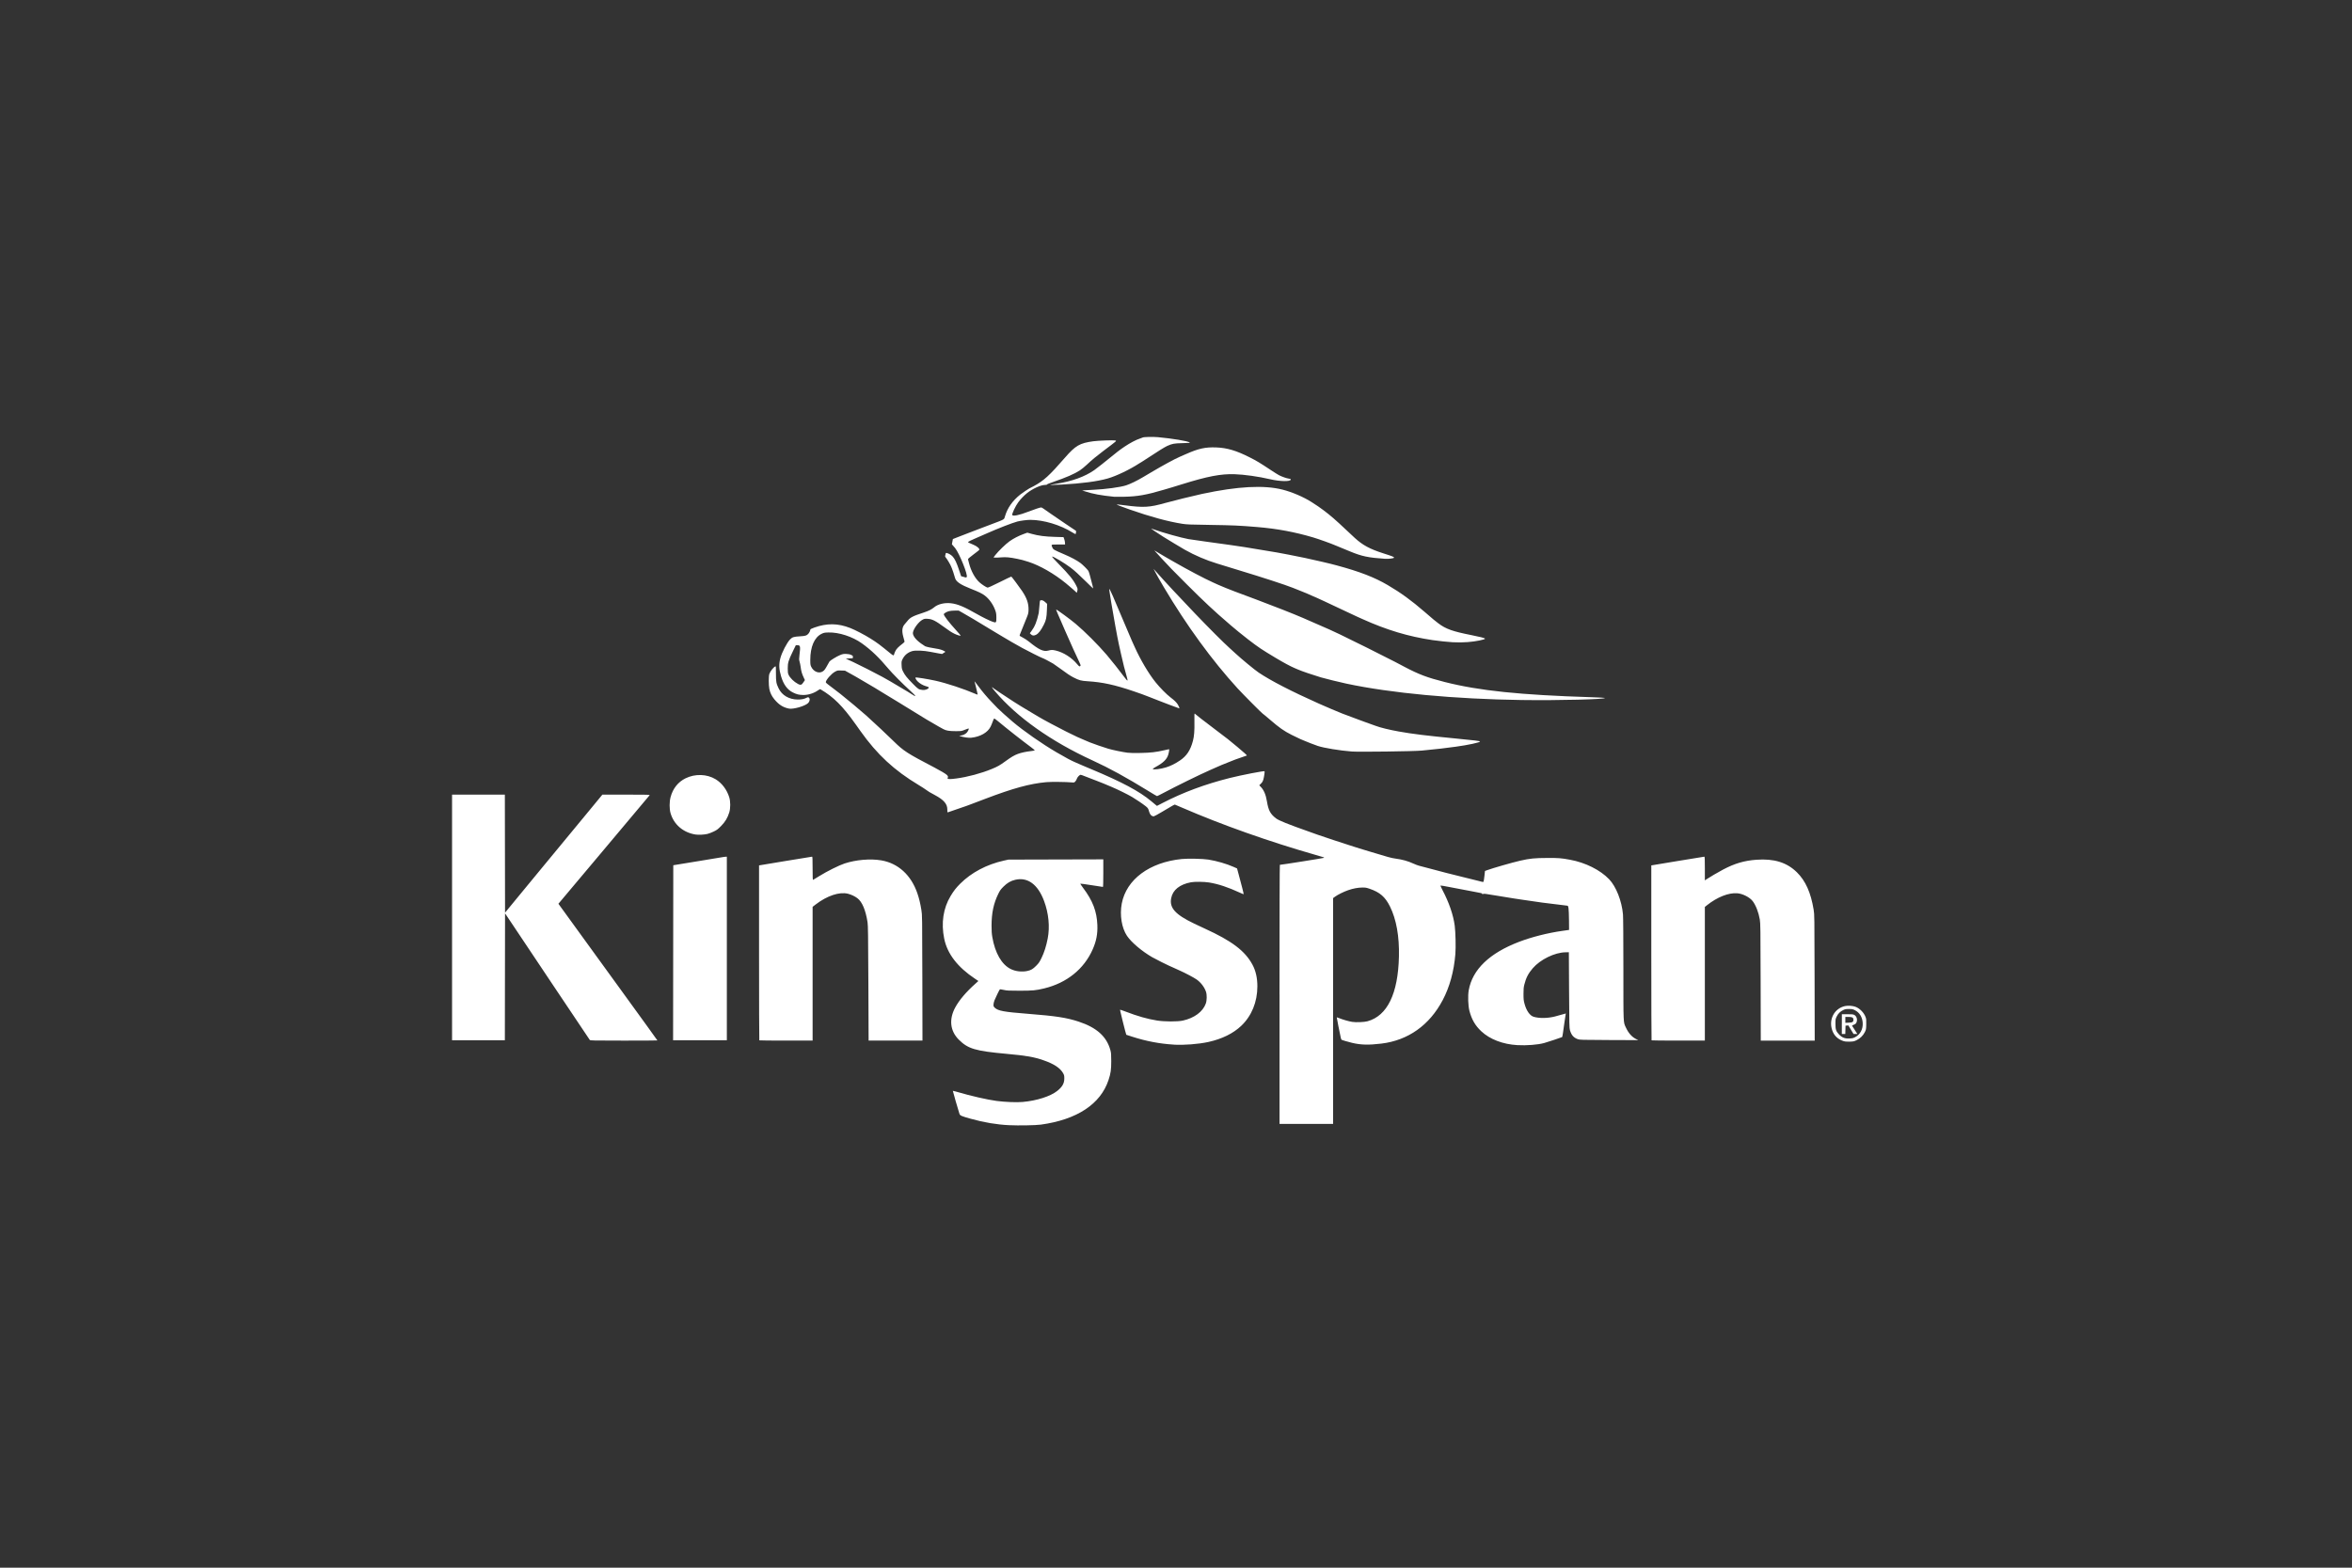 <?xml version="1.0" encoding="UTF-8" standalone="no"?>
<!-- Created with Inkscape (http://www.inkscape.org/) -->

<svg
   xmlns:dc="http://purl.org/dc/elements/1.1/"
   xmlns:cc="http://creativecommons.org/ns#"
   xmlns:rdf="http://www.w3.org/1999/02/22-rdf-syntax-ns#"
   xmlns:svg="http://www.w3.org/2000/svg"
   xmlns="http://www.w3.org/2000/svg"
   xmlns:sodipodi="http://sodipodi.sourceforge.net/DTD/sodipodi-0.dtd"
   xmlns:inkscape="http://www.inkscape.org/namespaces/inkscape"
   id="svg2"
   version="1.1"
   inkscape:version="0.91 r13725"
   width="225"
   height="150"
   viewBox="0 0 225 150"
   sodipodi:docname="kingspan-logo.svg">
  <rect x="0" y="0" width="225" height="150" fill="#333333" stroke="none"/>
  <defs
     id="defs6" />
  <sodipodi:namedview
     pagecolor="#ffffff"
     bordercolor="#666666"
     borderopacity="1"
     objecttolerance="10"
     gridtolerance="10"
     guidetolerance="10"
     inkscape:pageopacity="0"
     inkscape:pageshadow="2"
     inkscape:window-width="1920"
     inkscape:window-height="1137"
     id="namedview4"
     showgrid="false"
     fit-margin-top="0"
     fit-margin-left="0"
     fit-margin-right="0"
     fit-margin-bottom="0"
     inkscape:zoom="4.0465422"
     inkscape:cx="65.402881"
     inkscape:cy="91.407233"
     inkscape:window-x="-8"
     inkscape:window-y="-8"
     inkscape:window-maximized="1"
     inkscape:current-layer="svg2" />
  <path
     style="fill:#ffffff"
     d="m 96.542,107.661 c -1.191,-0.057 -2.422,-0.262 -3.688,-0.618 -0.912,-0.256 -1.01,-0.3 -1.072,-0.478 -0.094,-0.268 -0.644,-2.181 -0.631,-2.194 0.007,-0.007 0.212,0.046 0.456,0.118 1.264,0.373 2.838,0.732 3.729,0.851 0.791,0.105 1.922,0.15 2.49,0.099 1.356,-0.121 2.66,-0.538 3.313,-1.058 0.486,-0.387 0.676,-0.723 0.676,-1.193 7e-5,-0.258 -0.014,-0.322 -0.108,-0.492 -0.279,-0.503 -0.881,-0.902 -1.878,-1.245 -0.949,-0.326 -1.625,-0.444 -3.548,-0.619 -2.979,-0.271 -3.683,-0.48 -4.559,-1.356 -0.835,-0.835 -0.957,-1.948 -0.338,-3.087 0.385,-0.708 1.041,-1.48 1.941,-2.282 L 93.596,93.864 93.287,93.658 c -1.687,-1.125 -2.667,-2.398 -2.962,-3.847 -0.304,-1.494 -0.094,-2.902 0.607,-4.069 0.303,-0.505 0.528,-0.793 0.931,-1.195 1.064,-1.061 2.53,-1.836 4.155,-2.198 l 0.449,-0.1 4.539,-0.012 4.539,-0.012 0,1.319 c 0,0.812 -0.013,1.319 -0.035,1.319 -0.02,0 -0.507,-0.075 -1.082,-0.166 -0.576,-0.091 -1.06,-0.158 -1.077,-0.147 -0.016,0.01 0.102,0.194 0.264,0.408 0.919,1.221 1.311,2.242 1.362,3.548 0.033,0.856 -0.097,1.535 -0.445,2.327 -0.83,1.887 -2.479,3.215 -4.64,3.74 -0.791,0.192 -1.113,0.222 -2.365,0.221 -1.048,0 -1.205,-0.009 -1.512,-0.079 -0.249,-0.056 -0.352,-0.066 -0.376,-0.036 -0.058,0.072 -0.398,0.773 -0.501,1.032 -0.057,0.143 -0.098,0.321 -0.098,0.421 0,0.148 0.018,0.19 0.121,0.287 0.326,0.305 0.868,0.404 3.184,0.585 2.644,0.206 3.693,0.367 4.836,0.744 1.73,0.57 2.682,1.424 3.041,2.728 0.072,0.261 0.082,0.39 0.083,1.058 0,0.825 -0.048,1.166 -0.26,1.805 -0.763,2.305 -3.025,3.795 -6.475,4.267 -0.508,0.069 -2.098,0.098 -3.026,0.054 z m 1.732,-14.756 c 0.358,-0.076 0.535,-0.18 0.856,-0.505 0.247,-0.25 0.316,-0.35 0.509,-0.747 0.255,-0.523 0.446,-1.127 0.587,-1.85 0.219,-1.125 0.094,-2.413 -0.349,-3.601 -0.59,-1.582 -1.57,-2.3 -2.758,-2.021 -0.43,0.101 -0.762,0.294 -1.116,0.646 -0.273,0.272 -0.344,0.372 -0.508,0.707 -0.444,0.909 -0.639,1.83 -0.64,3.031 0,0.502 0.018,0.781 0.072,1.095 0.264,1.535 0.896,2.631 1.765,3.06 0.457,0.226 1.058,0.296 1.583,0.185 z m 24.127,2.244 c 0,-7.739 0.013,-12.4 0.035,-12.4 0.144,0 4.185,-0.641 4.212,-0.668 0.043,-0.043 0.08,-0.03 -0.776,-0.275 -4.473,-1.281 -8.969,-2.873 -12.809,-4.535 -0.347,-0.15 -0.649,-0.278 -0.67,-0.284 -0.04,-0.011 -0.205,0.082 -1.308,0.739 -0.353,0.21 -0.673,0.382 -0.712,0.382 -0.212,0 -0.372,-0.165 -0.449,-0.464 -0.071,-0.272 -0.109,-0.333 -0.323,-0.504 -0.265,-0.212 -0.94,-0.669 -1.305,-0.885 -0.403,-0.238 -1.436,-0.746 -1.97,-0.968 -0.526,-0.219 -0.55,-0.229 -0.78,-0.328 -0.092,-0.04 -0.418,-0.167 -0.724,-0.284 -0.549,-0.209 -1.144,-0.438 -1.31,-0.505 -0.047,-0.019 -0.109,-0.035 -0.138,-0.035 -0.098,0 -0.313,0.227 -0.359,0.378 -0.024,0.082 -0.091,0.199 -0.148,0.26 -0.1,0.106 -0.114,0.11 -0.337,0.09 -0.571,-0.052 -1.988,-0.066 -2.436,-0.025 -1.584,0.146 -3.172,0.58 -5.853,1.6 -0.49,0.187 -1.021,0.388 -1.179,0.447 -0.158,0.059 -0.426,0.16 -0.594,0.223 -0.28,0.105 -1.569,0.549 -1.762,0.607 -0.079,0.023 -0.082,0.016 -0.081,-0.241 0.007,-0.552 -0.335,-0.943 -1.211,-1.409 -0.468,-0.249 -0.617,-0.338 -0.835,-0.502 -0.112,-0.085 -0.421,-0.284 -0.687,-0.443 -2.355,-1.414 -3.983,-2.923 -5.58,-5.173 -0.17,-0.239 -0.378,-0.533 -0.464,-0.653 -1.24,-1.745 -2.106,-2.606 -3.361,-3.343 -0.031,-0.018 -0.11,0.014 -0.212,0.088 -0.403,0.29 -0.94,0.462 -1.428,0.459 -0.407,-0.007 -0.616,-0.053 -0.994,-0.239 -0.535,-0.264 -0.9,-0.762 -1.135,-1.554 -0.201,-0.673 -0.219,-1.152 -0.067,-1.726 0.148,-0.561 0.638,-1.504 0.939,-1.807 0.212,-0.214 0.343,-0.253 0.961,-0.289 0.486,-0.028 0.618,-0.068 0.766,-0.23 0.102,-0.113 0.199,-0.305 0.199,-0.396 0,-0.057 0.076,-0.099 0.381,-0.208 1.207,-0.434 2.26,-0.421 3.443,0.042 0.472,0.185 1.376,0.655 1.936,1.008 0.653,0.411 0.85,0.559 1.977,1.478 0.138,0.112 0.202,0.144 0.236,0.116 0.026,-0.021 0.047,-0.063 0.047,-0.093 0,-0.03 0.051,-0.162 0.113,-0.292 0.111,-0.232 0.278,-0.402 0.758,-0.771 0.105,-0.081 0.134,-0.126 0.119,-0.186 -0.011,-0.044 -0.063,-0.236 -0.115,-0.427 -0.153,-0.561 -0.111,-0.927 0.139,-1.202 0.066,-0.072 0.177,-0.204 0.247,-0.293 0.282,-0.357 0.513,-0.476 1.598,-0.829 0.425,-0.138 0.744,-0.299 0.966,-0.489 0.359,-0.306 0.995,-0.461 1.609,-0.39 0.631,0.072 1.263,0.333 2.437,1.006 0.562,0.322 1.275,0.672 1.578,0.775 0.315,0.107 0.335,0.08 0.331,-0.432 -0.007,-0.349 -0.018,-0.435 -0.12,-0.709 -0.204,-0.546 -0.565,-1.05 -0.979,-1.369 -0.261,-0.2 -0.586,-0.359 -1.348,-0.658 -0.984,-0.386 -1.409,-0.675 -1.504,-1.022 -0.081,-0.297 -0.269,-0.871 -0.297,-0.91 -0.015,-0.02 -0.047,-0.099 -0.072,-0.175 -0.052,-0.162 -0.418,-0.779 -0.526,-0.887 -0.041,-0.041 -0.066,-0.103 -0.057,-0.138 0.01,-0.035 0.029,-0.119 0.043,-0.187 0.023,-0.112 0.035,-0.121 0.123,-0.1 0.199,0.049 0.427,0.19 0.572,0.353 0.198,0.222 0.363,0.577 0.599,1.284 l 0.195,0.584 0.165,0.043 c 0.091,0.023 0.2,0.055 0.243,0.069 0.052,0.018 0.095,0.007 0.126,-0.031 0.142,-0.171 -0.692,-2.256 -1.112,-2.78 -0.032,-0.04 -0.114,-0.136 -0.182,-0.213 l -0.124,-0.141 0.047,-0.252 0.047,-0.252 0.392,-0.154 c 0.216,-0.085 0.643,-0.25 0.949,-0.367 0.306,-0.117 0.749,-0.286 0.984,-0.377 0.235,-0.09 0.828,-0.316 1.318,-0.501 1.365,-0.517 1.247,-0.447 1.349,-0.795 0.23,-0.783 0.72,-1.477 1.454,-2.063 0.181,-0.144 0.835,-0.588 0.867,-0.588 0.011,0 0.2,-0.097 0.421,-0.217 0.957,-0.516 1.495,-1.006 2.989,-2.725 1.01,-1.161 1.408,-1.392 2.712,-1.57 0.458,-0.063 1.925,-0.118 2.083,-0.079 0.172,0.043 0.249,-0.026 -1.132,1.013 -0.651,0.49 -1.108,0.87 -1.572,1.309 -0.204,0.193 -0.505,0.438 -0.668,0.545 -0.519,0.338 -1.348,0.698 -2.525,1.096 -0.347,0.117 -0.627,0.231 -0.622,0.254 0.007,0.025 -0.064,0.041 -0.186,0.041 -0.396,0 -1.187,0.36 -1.708,0.775 -0.298,0.237 -0.62,0.572 -0.852,0.887 -0.267,0.361 -0.616,1.102 -0.573,1.214 0.055,0.143 0.67,0.018 1.518,-0.31 0.62,-0.24 1.145,-0.413 1.25,-0.413 0.037,0 0.14,0.056 0.23,0.124 0.09,0.068 0.397,0.283 0.683,0.477 0.286,0.195 0.929,0.634 1.429,0.976 0.5,0.342 0.932,0.631 0.96,0.642 0.036,0.014 0.044,0.063 0.031,0.166 -0.011,0.08 -0.029,0.155 -0.04,0.166 -0.011,0.011 -0.145,-0.057 -0.297,-0.152 -1.172,-0.731 -2.761,-1.207 -4.035,-1.21 -0.31,0 -0.952,0.082 -1.241,0.16 -0.504,0.136 -1.824,0.649 -2.933,1.14 -0.286,0.126 -0.787,0.346 -1.114,0.487 -0.327,0.142 -0.618,0.281 -0.647,0.31 -0.055,0.054 -0.009,0.082 0.461,0.27 0.375,0.15 0.657,0.399 0.583,0.514 -0.014,0.023 -0.265,0.219 -0.557,0.438 -0.396,0.296 -0.526,0.413 -0.512,0.46 0.011,0.035 0.054,0.203 0.097,0.374 0.186,0.742 0.577,1.455 1.005,1.833 0.231,0.204 0.628,0.463 0.762,0.496 0.053,0.013 0.426,-0.154 1.164,-0.523 0.597,-0.299 1.098,-0.538 1.114,-0.532 0.04,0.016 0.778,1.005 1.029,1.378 0.45,0.67 0.626,1.178 0.618,1.789 -0.007,0.297 -0.021,0.376 -0.152,0.705 -0.338,0.851 -0.612,1.53 -0.665,1.647 -0.031,0.068 -0.043,0.138 -0.025,0.155 0.018,0.017 0.159,0.096 0.316,0.177 0.156,0.08 0.407,0.246 0.557,0.368 0.96,0.781 1.395,0.984 1.85,0.865 0.308,-0.081 0.392,-0.081 0.723,-0.007 0.739,0.176 1.522,0.673 2.042,1.297 0.196,0.235 0.242,0.26 0.315,0.173 0.037,-0.044 0.019,-0.11 -0.093,-0.343 -0.325,-0.679 -0.852,-1.838 -1.169,-2.572 -0.066,-0.153 -0.17,-0.387 -0.231,-0.52 -0.061,-0.133 -0.14,-0.316 -0.177,-0.408 -0.037,-0.092 -0.119,-0.284 -0.184,-0.427 -0.175,-0.387 -0.172,-0.381 -0.332,-0.76 -0.082,-0.193 -0.143,-0.357 -0.136,-0.364 0.033,-0.032 1.335,0.92 1.858,1.359 0.871,0.731 2.143,2.001 2.98,2.978 0.41,0.478 1.29,1.588 1.671,2.107 0.168,0.229 0.294,0.368 0.314,0.348 0.021,-0.02 -0.007,-0.162 -0.064,-0.353 -0.151,-0.496 -0.374,-1.379 -0.558,-2.215 -0.092,-0.419 -0.183,-0.828 -0.202,-0.91 -0.112,-0.48 -0.529,-2.765 -0.722,-3.954 -0.18,-1.107 -0.209,-1.31 -0.19,-1.329 0.035,-0.035 0.449,0.896 1.207,2.721 0.241,0.58 0.853,2.018 0.94,2.209 0.052,0.112 0.179,0.396 0.285,0.631 0.541,1.206 1.334,2.547 1.987,3.358 0.429,0.533 1.044,1.158 1.429,1.451 0.395,0.301 0.578,0.482 0.72,0.711 0.091,0.147 0.164,0.347 0.127,0.347 -0.032,0 -1.783,-0.659 -1.977,-0.744 -0.135,-0.059 -0.365,-0.149 -0.91,-0.356 -0.296,-0.113 -0.605,-0.23 -0.687,-0.262 -0.082,-0.031 -0.433,-0.154 -0.78,-0.272 -1.829,-0.622 -2.989,-0.874 -4.418,-0.963 -0.627,-0.039 -0.812,-0.089 -1.343,-0.362 -0.336,-0.173 -0.615,-0.359 -1.33,-0.887 -0.225,-0.166 -0.509,-0.365 -0.631,-0.444 -0.216,-0.138 -0.992,-0.538 -1.043,-0.538 -0.05,0 -1.454,-0.703 -1.909,-0.956 -0.828,-0.461 -1.239,-0.697 -1.801,-1.036 -0.245,-0.148 -0.579,-0.347 -0.743,-0.443 -0.163,-0.096 -0.589,-0.353 -0.947,-0.572 -0.774,-0.475 -1.696,-1.021 -2.211,-1.312 l -0.374,-0.211 -0.35,0 c -0.193,2.83e-4 -0.447,0.023 -0.564,0.051 -0.222,0.052 -0.51,0.222 -0.51,0.301 0,0.139 0.483,0.766 1.184,1.537 0.249,0.273 0.445,0.504 0.437,0.512 -0.035,0.035 -0.382,-0.073 -0.616,-0.191 -0.285,-0.143 -0.467,-0.261 -0.949,-0.615 -0.856,-0.627 -1.159,-0.78 -1.598,-0.806 -0.272,-0.016 -0.316,-0.009 -0.492,0.083 -0.361,0.189 -0.846,0.83 -0.917,1.212 -0.052,0.283 0.235,0.679 0.774,1.066 0.167,0.12 0.341,0.237 0.387,0.261 0.104,0.054 0.642,0.171 1.043,0.226 0.326,0.044 0.646,0.142 0.802,0.245 l 0.099,0.065 -0.16,0.103 -0.16,0.103 -0.297,-0.05 c -0.163,-0.028 -0.523,-0.095 -0.798,-0.15 -0.666,-0.132 -1.45,-0.165 -1.763,-0.074 -0.42,0.122 -0.738,0.388 -0.928,0.777 -0.095,0.194 -0.101,0.234 -0.086,0.57 0.015,0.326 0.03,0.388 0.15,0.624 0.177,0.347 0.357,0.571 0.932,1.157 0.504,0.514 0.552,0.544 0.921,0.587 0.222,0.026 0.478,-0.053 0.582,-0.179 0.059,-0.072 0.014,-0.102 -0.29,-0.191 -0.279,-0.082 -0.571,-0.256 -0.766,-0.456 -0.142,-0.146 -0.237,-0.322 -0.194,-0.362 0.041,-0.038 1.163,0.14 1.889,0.3 1.085,0.239 2.734,0.784 3.908,1.291 0.133,0.058 0.139,0.057 0.139,-0.01 0,-0.039 -0.067,-0.325 -0.149,-0.636 -0.082,-0.311 -0.148,-0.575 -0.148,-0.586 0,-0.011 0.155,0.187 0.344,0.441 0.448,0.6 0.841,1.064 1.349,1.592 0.227,0.236 0.452,0.471 0.501,0.524 0.153,0.164 0.959,0.889 1.444,1.3 1.072,0.907 2.828,2.132 4.227,2.949 0.949,0.554 1.35,0.766 1.877,0.993 0.329,0.142 0.648,0.28 0.709,0.307 0.061,0.027 0.37,0.157 0.687,0.289 2.966,1.237 4.648,2.135 5.769,3.077 0.202,0.17 0.408,0.341 0.458,0.38 l 0.091,0.071 0.544,-0.282 c 1.953,-1.011 4.062,-1.795 6.42,-2.387 1.141,-0.286 3.274,-0.699 3.329,-0.644 0.03,0.03 -0.049,0.567 -0.116,0.795 -0.048,0.164 -0.108,0.265 -0.228,0.385 l -0.162,0.162 0.131,0.135 c 0.305,0.314 0.494,0.752 0.599,1.385 0.146,0.887 0.326,1.225 0.877,1.649 0.263,0.202 1.156,0.561 3.134,1.259 0.327,0.115 0.728,0.258 0.891,0.318 0.354,0.128 2.628,0.881 3.026,1.001 0.153,0.046 0.341,0.107 0.417,0.134 0.076,0.028 0.302,0.099 0.501,0.159 0.199,0.06 0.646,0.195 0.994,0.301 1.773,0.54 2.053,0.617 2.432,0.668 0.689,0.093 1.205,0.237 1.757,0.489 0.18,0.082 0.414,0.171 0.52,0.197 0.106,0.026 0.576,0.15 1.046,0.275 1.506,0.402 1.648,0.439 3.044,0.782 0.756,0.186 1.466,0.362 1.578,0.391 0.508,0.134 0.484,0.132 0.517,0.043 0.017,-0.044 0.052,-0.285 0.079,-0.534 l 0.049,-0.453 0.207,-0.076 c 0.551,-0.203 2.381,-0.728 3.158,-0.907 0.918,-0.211 1.391,-0.259 2.599,-0.262 1.08,-0.007 1.345,0.018 2.169,0.17 1.478,0.271 2.89,0.976 3.746,1.869 0.667,0.696 1.209,2.073 1.323,3.361 0.023,0.262 0.038,2.293 0.039,5.253 0,5.325 -0.012,5.03 0.238,5.569 0.245,0.53 0.569,0.899 0.963,1.096 l 0.228,0.114 -2.803,-0.011 c -2.638,-0.011 -2.814,-0.016 -2.988,-0.082 -0.408,-0.153 -0.609,-0.384 -0.75,-0.86 -0.059,-0.201 -0.067,-0.533 -0.085,-3.84 l -0.02,-3.62 -0.316,0.007 c -1.027,0.011 -2.413,0.686 -3.137,1.527 -0.425,0.493 -0.646,0.923 -0.808,1.569 -0.064,0.256 -0.079,0.424 -0.078,0.891 0,0.501 0.014,0.622 0.098,0.937 0.176,0.659 0.511,1.139 0.868,1.245 0.544,0.162 1.334,0.152 2.036,-0.025 0.245,-0.062 0.579,-0.154 0.741,-0.205 0.163,-0.051 0.299,-0.089 0.304,-0.084 0.007,0.007 -0.007,0.079 -0.026,0.165 -0.02,0.086 -0.069,0.412 -0.109,0.723 -0.112,0.859 -0.188,1.343 -0.216,1.369 -0.028,0.026 -1.4,0.481 -1.714,0.568 -0.602,0.167 -1.678,0.252 -2.562,0.203 -1.393,-0.077 -2.647,-0.559 -3.465,-1.331 -0.572,-0.539 -0.908,-1.117 -1.124,-1.932 -0.131,-0.495 -0.165,-1.459 -0.07,-1.992 0.355,-1.982 1.98,-3.545 4.808,-4.627 1.21,-0.463 2.747,-0.853 4.121,-1.047 0.235,-0.033 0.481,-0.068 0.548,-0.078 l 0.121,-0.018 -0.007,-0.917 c -0.007,-0.504 -0.022,-1.025 -0.046,-1.156 -0.042,-0.237 -0.044,-0.239 -0.172,-0.252 -0.122,-0.012 -2.05,-0.249 -2.343,-0.288 -0.232,-0.031 -1.708,-0.245 -2.056,-0.298 -0.184,-0.028 -0.51,-0.078 -0.724,-0.11 -0.214,-0.032 -0.899,-0.144 -1.522,-0.248 -1.247,-0.208 -1.245,-0.208 -1.364,-0.167 -0.06,0.02 -0.084,0.014 -0.084,-0.023 0,-0.051 -0.048,-0.063 -0.78,-0.197 -1.022,-0.187 -1.641,-0.305 -2.352,-0.448 -0.446,-0.089 -0.826,-0.153 -0.845,-0.142 -0.018,0.011 0.065,0.208 0.186,0.436 0.627,1.186 1.037,2.381 1.171,3.412 0.081,0.622 0.113,2.06 0.061,2.702 -0.135,1.664 -0.543,3.147 -1.214,4.417 -1.269,2.401 -3.31,3.848 -5.861,4.156 -1.229,0.148 -1.952,0.13 -2.803,-0.071 -0.368,-0.087 -0.976,-0.266 -1.015,-0.3 -0.017,-0.014 -0.048,-0.099 -0.069,-0.189 -0.092,-0.401 -0.397,-1.944 -0.386,-1.955 0.007,-0.007 0.111,0.03 0.233,0.08 0.317,0.133 0.911,0.304 1.246,0.358 0.361,0.058 1.145,0.027 1.456,-0.058 1.904,-0.521 2.931,-2.633 3.014,-6.199 0.044,-1.928 -0.248,-3.558 -0.859,-4.789 -0.454,-0.913 -0.966,-1.358 -1.953,-1.694 -0.297,-0.101 -0.4,-0.119 -0.687,-0.116 -0.429,0.007 -0.879,0.088 -1.361,0.256 -0.427,0.148 -0.997,0.431 -1.263,0.627 l -0.176,0.13 0,10.804 0,10.803 -2.562,0 -2.562,0 0,-12.4 z M 91.482,74.488 c 1.075,-0.142 2.386,-0.493 3.39,-0.908 0.579,-0.239 0.762,-0.343 1.328,-0.754 0.547,-0.397 0.828,-0.562 1.178,-0.692 0.3,-0.112 0.785,-0.217 1.206,-0.263 0.204,-0.023 0.383,-0.053 0.399,-0.068 0.016,-0.016 -0.109,-0.13 -0.278,-0.254 -0.913,-0.674 -2.396,-1.84 -3.256,-2.561 -0.24,-0.202 -0.328,-0.256 -0.36,-0.223 -0.023,0.024 -0.08,0.152 -0.125,0.285 -0.046,0.133 -0.135,0.348 -0.199,0.478 -0.276,0.562 -0.992,0.97 -1.861,1.06 -0.232,0.024 -0.732,-0.044 -1.001,-0.138 l -0.147,-0.051 0.175,-0.024 c 0.212,-0.029 0.419,-0.131 0.553,-0.273 0.111,-0.117 0.23,-0.37 0.187,-0.397 -0.016,-0.009 -0.178,0.043 -0.362,0.118 -0.332,0.134 -0.336,0.135 -0.89,0.135 -0.615,-2.12e-4 -0.901,-0.047 -1.166,-0.191 -0.094,-0.052 -0.279,-0.152 -0.412,-0.225 -0.194,-0.106 -0.64,-0.365 -1.225,-0.713 -0.275,-0.163 -1.508,-0.921 -2.728,-1.676 -0.244,-0.151 -0.457,-0.281 -0.474,-0.287 -0.016,-0.007 -0.387,-0.232 -0.824,-0.501 -0.437,-0.269 -0.851,-0.522 -0.919,-0.562 -0.068,-0.04 -0.199,-0.118 -0.291,-0.172 -1.121,-0.662 -1.379,-0.814 -1.522,-0.893 -0.092,-0.051 -0.359,-0.2 -0.594,-0.331 l -0.427,-0.238 -0.36,-0.013 c -0.346,-0.013 -0.368,-0.009 -0.587,0.109 -0.351,0.187 -0.891,0.801 -0.891,1.013 0,0.029 0.079,0.111 0.176,0.182 0.206,0.15 0.743,0.561 1.216,0.931 0.541,0.423 2.038,1.675 2.465,2.061 0.924,0.837 1.964,1.812 2.622,2.458 0.968,0.951 1.294,1.161 3.917,2.53 0.578,0.302 1.074,0.597 1.187,0.708 0.113,0.111 0.145,0.225 0.073,0.269 -0.026,0.016 -0.025,0.041 0.007,0.076 0.056,0.068 0.291,0.067 0.821,-0.007 z m -3.929,-7.919 c 0.01,-0.016 -0.219,-0.245 -0.508,-0.507 -0.671,-0.609 -1.701,-1.649 -2.061,-2.08 -0.882,-1.058 -1.642,-1.786 -2.531,-2.423 -0.911,-0.652 -2.204,-1.072 -3.208,-1.042 -0.38,0.011 -0.434,0.023 -0.662,0.135 -0.679,0.335 -1.069,1.243 -1.068,2.491 0,0.415 0.011,0.49 0.088,0.654 0.23,0.486 0.768,0.69 1.129,0.429 0.148,-0.107 0.212,-0.198 0.461,-0.653 0.068,-0.123 0.139,-0.25 0.16,-0.281 0.067,-0.101 0.695,-0.484 1,-0.609 0.265,-0.109 0.333,-0.122 0.596,-0.113 0.218,0.007 0.344,0.032 0.475,0.094 0.163,0.078 0.177,0.095 0.167,0.201 l -0.011,0.116 -0.334,0.018 -0.334,0.018 0.26,0.123 c 0.143,0.068 0.36,0.167 0.483,0.222 0.382,0.17 2.202,1.096 2.747,1.397 0.584,0.323 0.975,0.55 1.783,1.036 0.306,0.184 0.599,0.358 0.65,0.386 0.051,0.028 0.218,0.133 0.371,0.233 0.295,0.193 0.319,0.203 0.348,0.157 z M 76.704,65.475 c 0.032,-0.026 0.111,-0.126 0.177,-0.224 l 0.119,-0.177 -0.091,-0.194 c -0.202,-0.43 -0.259,-0.627 -0.324,-1.122 -0.016,-0.123 -0.057,-0.322 -0.092,-0.443 -0.058,-0.205 -0.058,-0.254 -0.007,-0.691 0.1,-0.785 0.075,-0.889 -0.208,-0.889 l -0.145,0 -0.293,0.603 c -0.415,0.856 -0.483,1.082 -0.481,1.62 0,0.352 0.015,0.462 0.075,0.596 0.143,0.316 0.516,0.681 0.907,0.889 0.169,0.09 0.276,0.099 0.36,0.032 z m 35.58,34.476 c -1.346,-0.081 -2.652,-0.33 -3.968,-0.756 l -0.57,-0.185 -0.115,-0.399 c -0.064,-0.22 -0.158,-0.591 -0.211,-0.826 -0.053,-0.235 -0.139,-0.591 -0.191,-0.791 -0.052,-0.2 -0.087,-0.372 -0.078,-0.381 0.009,-0.009 0.239,0.068 0.511,0.172 1.176,0.45 2.084,0.709 3.01,0.859 0.721,0.117 1.977,0.121 2.484,0.008 1.101,-0.245 1.913,-0.848 2.194,-1.629 0.109,-0.301 0.117,-0.842 0.018,-1.13 -0.154,-0.446 -0.485,-0.881 -0.89,-1.17 -0.255,-0.182 -1.122,-0.64 -1.657,-0.875 -0.194,-0.085 -0.492,-0.22 -0.661,-0.3 -0.17,-0.08 -0.316,-0.145 -0.326,-0.145 -0.038,0 -1.352,-0.665 -1.612,-0.815 -0.996,-0.578 -1.992,-1.422 -2.41,-2.043 -0.508,-0.755 -0.709,-1.994 -0.501,-3.089 0.438,-2.31 2.647,-3.95 5.742,-4.264 0.57,-0.058 2.031,-0.027 2.533,0.054 0.813,0.13 1.738,0.398 2.416,0.698 l 0.337,0.149 0.158,0.581 c 0.28,1.029 0.492,1.868 0.476,1.884 -0.008,0.009 -0.164,-0.053 -0.346,-0.137 -1.152,-0.532 -2.067,-0.835 -2.967,-0.984 -0.448,-0.074 -1.384,-0.086 -1.726,-0.02 -1.085,0.206 -1.741,0.731 -1.895,1.519 -0.183,0.934 0.392,1.57 2.205,2.44 0.31,0.149 0.755,0.357 0.99,0.464 2.606,1.187 3.873,2.145 4.583,3.468 0.313,0.583 0.466,1.262 0.466,2.065 0,1.495 -0.55,2.839 -1.548,3.785 -0.769,0.728 -1.836,1.252 -3.13,1.538 -0.946,0.209 -2.342,0.317 -3.323,0.258 z m 64.055,-0.342 c -0.535,-0.177 -0.895,-0.527 -1.067,-1.039 -0.349,-1.037 0.207,-2.083 1.229,-2.308 0.285,-0.063 0.74,-0.03 1.01,0.074 0.404,0.155 0.799,0.557 0.954,0.97 0.069,0.184 0.077,0.273 0.066,0.709 -0.012,0.482 -0.016,0.506 -0.139,0.747 -0.167,0.329 -0.432,0.588 -0.773,0.757 -0.255,0.126 -0.301,0.136 -0.671,0.148 -0.314,0.01 -0.441,-0.007 -0.609,-0.058 z m 1.092,-0.351 c 0.517,-0.253 0.804,-0.78 0.761,-1.399 -0.037,-0.55 -0.31,-0.984 -0.756,-1.207 -0.19,-0.095 -0.258,-0.108 -0.551,-0.11 -0.285,0 -0.365,0.013 -0.543,0.096 -0.294,0.138 -0.495,0.334 -0.636,0.62 -0.117,0.239 -0.121,0.26 -0.12,0.711 0,0.537 0.053,0.696 0.317,0.983 0.298,0.323 0.569,0.433 1.022,0.416 0.236,-0.009 0.345,-0.032 0.505,-0.111 z m -1.233,-1.269 0,-0.947 0.53,0 c 0.442,0 0.551,0.011 0.659,0.068 0.23,0.121 0.324,0.447 0.209,0.722 -0.049,0.117 -0.123,0.173 -0.333,0.249 -0.069,0.025 -0.095,0.054 -0.076,0.084 0.015,0.025 0.133,0.209 0.262,0.408 l 0.233,0.362 -0.183,0 -0.183,0 -0.247,-0.41 -0.247,-0.41 -0.136,0.011 -0.136,0.011 -0.011,0.399 -0.011,0.399 -0.166,0 -0.166,0 0,-0.947 z m 1.037,-0.221 c 0.061,-0.056 0.077,-0.107 0.069,-0.222 -0.014,-0.196 -0.108,-0.243 -0.484,-0.244 l -0.288,0 0,0.282 0,0.282 0.312,-0.013 c 0.244,-0.011 0.329,-0.029 0.392,-0.085 z M 56.419,99.502 c -0.031,-0.036 -1.59,-2.362 -3.465,-5.17 -1.875,-2.808 -3.686,-5.518 -4.025,-6.023 l -0.615,-0.918 -0.009,6.07 -0.009,6.07 -2.525,0 -2.525,0 0,-11.751 0,-11.751 2.525,0 2.525,0 0.009,5.649 0.009,5.649 0.377,-0.46 c 0.207,-0.253 0.784,-0.954 1.281,-1.557 0.497,-0.603 1.296,-1.572 1.774,-2.153 0.479,-0.581 1.023,-1.241 1.209,-1.465 0.574,-0.692 2.585,-3.128 3.655,-4.427 l 1.016,-1.234 2.282,0 c 2.161,0 2.279,0.007 2.231,0.064 -0.179,0.226 -3.227,3.856 -5.136,6.117 -0.19,0.225 -1.073,1.275 -1.964,2.335 l -1.619,1.927 0.123,0.171 c 0.068,0.094 0.681,0.939 1.362,1.879 0.681,0.939 1.607,2.217 2.059,2.84 0.451,0.623 1.413,1.949 2.137,2.946 0.724,0.998 1.433,1.975 1.574,2.172 0.142,0.197 0.697,0.964 1.235,1.704 0.537,0.741 0.977,1.355 0.977,1.364 0,0.01 -1.442,0.018 -3.206,0.018 -3.007,0 -3.209,-0.007 -3.262,-0.065 z m 16.219,0.04 c -0.013,-0.013 -0.025,-3.785 -0.025,-8.382 l 0,-8.357 2.515,-0.418 c 1.383,-0.23 2.536,-0.418 2.562,-0.417 0.036,0 0.046,0.249 0.046,1.119 0,0.879 0.01,1.114 0.047,1.099 0.026,-0.011 0.305,-0.18 0.622,-0.377 0.714,-0.444 1.856,-1.013 2.385,-1.188 1.09,-0.36 2.474,-0.478 3.52,-0.299 1.61,0.276 2.847,1.404 3.445,3.142 0.172,0.501 0.28,0.949 0.388,1.607 0.078,0.479 0.079,0.563 0.091,6.49 l 0.012,6.005 -2.576,0 -2.576,0 -0.023,-5.485 c -0.02,-4.613 -0.032,-5.542 -0.079,-5.841 C 82.81,87.074 82.476,86.285 82.02,85.941 81.778,85.758 81.443,85.6 81.127,85.517 80.313,85.307 79.123,85.701 78.025,86.546 l -0.288,0.221 0,6.4 0,6.4 -2.537,0 c -1.395,0 -2.548,-0.011 -2.562,-0.025 z m 85.355,0 c -0.013,-0.013 -0.025,-3.785 -0.025,-8.382 l 0,-8.357 2.515,-0.418 c 1.383,-0.23 2.536,-0.418 2.562,-0.417 0.036,0 0.047,0.253 0.047,1.135 l 0,1.134 0.158,-0.108 c 0.261,-0.179 1.132,-0.688 1.587,-0.928 1.109,-0.585 2.015,-0.852 3.177,-0.938 1.701,-0.125 2.925,0.255 3.889,1.207 0.825,0.815 1.329,1.94 1.595,3.564 0.079,0.479 0.08,0.556 0.091,6.509 l 0.012,6.024 -2.58,0 -2.58,0 -0.013,-5.597 c -0.011,-5.149 -0.018,-5.628 -0.078,-5.983 -0.118,-0.693 -0.377,-1.363 -0.682,-1.765 -0.283,-0.372 -0.956,-0.714 -1.483,-0.754 -0.823,-0.062 -1.909,0.367 -2.88,1.139 l -0.213,0.169 0,6.395 0,6.395 -2.537,0 c -1.395,0 -2.548,-0.011 -2.562,-0.025 z m -93.594,-8.383 0.009,-8.37 0.121,-0.021 c 0.066,-0.011 1.09,-0.179 2.274,-0.372 1.184,-0.193 2.244,-0.368 2.354,-0.389 0.111,-0.021 0.24,-0.037 0.288,-0.037 l 0.087,0 0,8.78 0,8.781 -2.571,0 -2.571,0 0.009,-8.37 z m 2.144,-11.309 c -1.183,-0.183 -2.089,-0.961 -2.4,-2.061 -0.114,-0.402 -0.113,-1.086 0.007,-1.52 0.219,-0.823 0.716,-1.447 1.432,-1.799 0.916,-0.45 2.046,-0.414 2.878,0.091 0.6,0.364 1.076,0.995 1.304,1.728 0.123,0.395 0.123,1.049 0,1.446 -0.161,0.522 -0.394,0.908 -0.786,1.304 -0.308,0.311 -0.399,0.379 -0.705,0.526 -0.194,0.093 -0.461,0.195 -0.593,0.226 -0.312,0.075 -0.849,0.102 -1.132,0.059 z m 43.42,-4.101 c -2.278,-1.397 -3.794,-2.23 -5.439,-2.985 -3.986,-1.83 -7.247,-4.143 -9.346,-6.625 -0.343,-0.405 -0.374,-0.497 -0.084,-0.247 0.062,0.054 0.779,0.53 1.875,1.245 0.365,0.238 0.948,0.595 1.69,1.034 0.367,0.217 0.693,0.411 0.723,0.43 0.33,0.206 1.855,1.022 2.617,1.4 0.998,0.494 1.203,0.59 1.801,0.837 0.194,0.08 0.403,0.168 0.464,0.196 0.209,0.093 1.373,0.494 1.764,0.608 0.441,0.128 1.34,0.314 1.835,0.379 0.218,0.029 0.649,0.037 1.262,0.024 0.983,-0.021 1.457,-0.076 2.282,-0.266 0.224,-0.052 0.418,-0.094 0.43,-0.094 0.035,0 -0.015,0.324 -0.083,0.538 -0.14,0.443 -0.472,0.764 -1.208,1.166 -0.158,0.087 -0.279,0.173 -0.267,0.192 0.057,0.091 0.778,0 1.279,-0.159 0.45,-0.144 0.851,-0.343 1.313,-0.653 0.645,-0.433 1.008,-0.978 1.246,-1.874 0.119,-0.448 0.161,-0.979 0.145,-1.832 -0.014,-0.723 -0.007,-0.862 0.061,-0.758 0.026,0.043 0.832,0.667 1.893,1.468 1.283,0.968 1.325,1.001 2.155,1.696 0.625,0.524 0.932,0.801 0.909,0.819 -0.01,0.007 -0.235,0.085 -0.5,0.173 -0.265,0.088 -0.533,0.181 -0.594,0.207 -0.061,0.026 -0.379,0.152 -0.705,0.28 -0.531,0.208 -0.724,0.289 -1.114,0.464 -0.061,0.028 -0.337,0.149 -0.613,0.271 -1.016,0.448 -3.261,1.549 -4.474,2.196 -0.306,0.163 -0.574,0.296 -0.594,0.295 -0.021,0 -0.346,-0.191 -0.724,-0.423 z m 19.343,-3.844 c -1.157,-0.09 -2.655,-0.336 -3.249,-0.535 -0.322,-0.108 -1.053,-0.391 -1.313,-0.508 -0.089,-0.04 -0.246,-0.106 -0.348,-0.146 -0.102,-0.04 -0.48,-0.222 -0.84,-0.405 -0.747,-0.379 -1.156,-0.667 -2.083,-1.466 -0.331,-0.286 -0.638,-0.54 -0.682,-0.564 -0.096,-0.054 -1.905,-1.876 -2.407,-2.425 -2.44,-2.67 -4.86,-5.992 -7.043,-9.666 -0.229,-0.385 -0.467,-0.795 -0.529,-0.91 -0.062,-0.115 -0.194,-0.359 -0.295,-0.541 -0.1,-0.182 -0.169,-0.316 -0.152,-0.297 2.099,2.374 5.968,6.403 7.291,7.593 0.209,0.188 0.464,0.42 0.566,0.515 0.525,0.49 1.822,1.559 2.19,1.806 1.176,0.787 3.113,1.786 5.755,2.966 0.631,0.282 1.901,0.822 2.228,0.947 0.575,0.22 1.226,0.464 1.634,0.612 0.204,0.074 0.455,0.166 0.557,0.204 0.102,0.038 0.336,0.122 0.52,0.187 0.184,0.064 0.401,0.143 0.483,0.174 0.437,0.168 1.314,0.383 2.228,0.546 1.334,0.238 2.603,0.394 5.476,0.672 1.768,0.171 2.253,0.231 2.285,0.281 0.052,0.085 -1.138,0.343 -2.303,0.5 -1.291,0.174 -1.561,0.205 -3.267,0.373 -0.727,0.072 -6.013,0.141 -6.701,0.088 z M 75.473,67.8 c -0.564,-0.113 -0.971,-0.373 -1.4,-0.894 -0.252,-0.306 -0.407,-0.628 -0.476,-0.988 -0.074,-0.387 -0.074,-1.224 0,-1.432 0.096,-0.272 0.407,-0.66 0.583,-0.728 0.043,-0.016 0.051,0.099 0.05,0.677 0,0.795 0.025,0.948 0.251,1.421 0.319,0.67 1.002,1.072 1.831,1.076 0.329,0.007 0.619,-0.052 0.804,-0.148 0.183,-0.096 0.236,-0.093 0.307,0.016 0.078,0.119 0.021,0.339 -0.121,0.476 -0.299,0.286 -1.417,0.606 -1.829,0.524 z m 70.151,-0.818 c -6.486,-0.095 -12.547,-0.66 -16.819,-1.569 -0.637,-0.136 -2.065,-0.486 -2.45,-0.602 -0.777,-0.233 -1.823,-0.591 -2.153,-0.736 -0.041,-0.018 -0.2,-0.086 -0.353,-0.15 -0.414,-0.175 -1.045,-0.515 -1.856,-1.001 -1.32,-0.792 -1.588,-0.971 -2.58,-1.732 -0.487,-0.374 -1.452,-1.157 -1.637,-1.33 -0.022,-0.021 -0.138,-0.121 -0.257,-0.223 -1.356,-1.16 -2.351,-2.09 -4.01,-3.749 -1.368,-1.368 -1.714,-1.724 -2.395,-2.467 -0.476,-0.519 -0.478,-0.522 -0.593,-0.653 l -0.093,-0.106 0.13,0.076 c 0.071,0.042 0.297,0.176 0.501,0.299 0.204,0.123 0.438,0.261 0.52,0.306 0.082,0.045 0.416,0.237 0.743,0.425 1.248,0.72 2.939,1.612 3.695,1.948 0.112,0.049 0.337,0.152 0.5,0.227 0.284,0.13 1.124,0.471 1.596,0.648 0.974,0.364 1.595,0.596 2.023,0.755 1.57,0.585 3.631,1.397 4.492,1.77 1.727,0.747 2.262,0.981 2.543,1.112 0.184,0.086 0.635,0.296 1.002,0.466 0.672,0.312 4.494,2.217 5.291,2.638 0.235,0.124 0.627,0.331 0.873,0.46 1.405,0.741 2.186,1.036 3.88,1.465 3.286,0.832 7.19,1.237 14.015,1.452 0.694,0.022 1.276,0.053 1.292,0.069 0.137,0.134 -4.469,0.25 -7.901,0.2 z m -6.664,-5.532 c -0.392,-0.018 -1.383,-0.123 -1.907,-0.201 -2.325,-0.346 -4.388,-0.965 -6.725,-2.019 -0.123,-0.055 -0.373,-0.168 -0.557,-0.251 -0.184,-0.083 -0.695,-0.323 -1.136,-0.533 -1.025,-0.489 -1.431,-0.68 -1.982,-0.932 -0.245,-0.112 -0.551,-0.252 -0.68,-0.312 -0.129,-0.059 -0.241,-0.108 -0.248,-0.108 -0.007,0 -0.127,-0.052 -0.267,-0.115 -0.419,-0.189 -0.458,-0.206 -0.959,-0.406 -0.265,-0.106 -0.641,-0.257 -0.835,-0.334 -0.691,-0.277 -2.917,-1.002 -5.105,-1.664 -0.204,-0.061 -0.705,-0.216 -1.114,-0.342 -0.408,-0.126 -0.868,-0.268 -1.021,-0.314 -1.039,-0.315 -2.142,-0.787 -3.063,-1.309 -0.34,-0.193 -1.701,-1.013 -2.061,-1.241 -0.479,-0.304 -1.188,-0.777 -1.188,-0.792 0,-0.009 0.146,0.037 0.325,0.1 0.889,0.314 2.545,0.775 3.249,0.905 0.168,0.031 0.915,0.139 1.661,0.24 1.797,0.244 3.104,0.429 3.694,0.523 1.258,0.2 2.784,0.453 3.119,0.517 0.204,0.039 0.697,0.131 1.095,0.205 0.898,0.166 2.245,0.453 3.174,0.675 0.388,0.093 0.764,0.182 0.835,0.198 0.071,0.016 0.347,0.088 0.613,0.159 2.199,0.594 3.596,1.133 4.878,1.884 1.25,0.732 2.265,1.47 3.545,2.578 0.883,0.764 0.924,0.799 1.305,1.087 0.71,0.537 1.358,0.767 3.156,1.122 0.817,0.161 1.263,0.276 1.299,0.334 0.054,0.086 -0.905,0.279 -1.654,0.333 -0.505,0.037 -0.885,0.04 -1.445,0.013 z M 98.623,60.697 98.517,60.587 98.667,60.388 c 0.325,-0.431 0.52,-0.912 0.702,-1.735 0.011,-0.051 0.04,-0.343 0.064,-0.65 0.042,-0.542 0.045,-0.557 0.13,-0.569 0.15,-0.021 0.264,0.028 0.439,0.19 l 0.17,0.157 -0.022,0.594 c -0.026,0.717 -0.08,0.975 -0.291,1.39 -0.28,0.553 -0.507,0.848 -0.744,0.971 -0.205,0.106 -0.366,0.093 -0.492,-0.04 z m 4.357,-3.997 c -0.018,-0.043 -0.554,-0.513 -1.009,-0.886 -1.133,-0.927 -2.494,-1.707 -3.59,-2.058 -0.489,-0.156 -0.662,-0.203 -1.058,-0.283 -0.753,-0.153 -1.1,-0.184 -1.578,-0.141 -0.235,0.021 -0.489,0.03 -0.565,0.021 l -0.138,-0.017 0.174,-0.228 c 0.273,-0.357 0.998,-1.06 1.357,-1.315 0.384,-0.273 0.874,-0.526 1.357,-0.701 l 0.348,-0.126 0.414,0.115 c 0.649,0.181 1.274,0.262 2.213,0.289 l 0.834,0.024 0.066,0.18 c 0.037,0.099 0.071,0.258 0.075,0.353 l 0.008,0.173 -0.65,0 c -0.735,0 -0.699,-0.02 -0.556,0.307 0.076,0.173 0.151,0.215 1.112,0.627 0.706,0.303 1.205,0.57 1.579,0.845 0.184,0.136 0.65,0.599 0.739,0.736 0.06,0.091 0.177,0.502 0.395,1.376 0.04,0.16 0.072,0.301 0.072,0.315 0,0.014 -0.305,-0.277 -0.677,-0.646 -0.71,-0.702 -1.121,-1.076 -1.494,-1.357 -0.592,-0.446 -1.705,-1.107 -1.764,-1.048 -0.019,0.019 0.249,0.32 0.643,0.72 1.003,1.019 1.388,1.494 1.678,2.074 0.116,0.232 0.132,0.292 0.11,0.425 -0.028,0.17 -0.074,0.277 -0.096,0.225 z m 29.52,-3.233 c -1.603,-0.107 -2.227,-0.238 -3.36,-0.709 -0.245,-0.102 -0.638,-0.264 -0.872,-0.359 -0.235,-0.096 -0.46,-0.189 -0.501,-0.207 -0.413,-0.181 -1.614,-0.612 -2.134,-0.766 -1.777,-0.526 -3.452,-0.838 -5.365,-0.998 -1.695,-0.142 -2.377,-0.172 -4.474,-0.202 -1.948,-0.028 -2.266,-0.04 -2.696,-0.108 -1.355,-0.213 -3.05,-0.674 -5.027,-1.366 -0.778,-0.273 -1.269,-0.463 -1.249,-0.484 0.009,-0.009 0.348,0.026 0.753,0.078 1.839,0.239 2.376,0.208 3.888,-0.217 0.714,-0.201 2.76,-0.705 3.531,-0.87 3.418,-0.73 5.919,-0.862 7.704,-0.408 0.916,0.233 2.027,0.711 2.785,1.198 0.56,0.36 0.738,0.482 1.113,0.762 0.675,0.504 1.168,0.932 2.246,1.95 0.306,0.289 0.657,0.617 0.78,0.728 0.747,0.679 1.431,1.047 2.692,1.451 0.938,0.3 1.04,0.341 1.04,0.42 0,0.066 -0.511,0.129 -0.854,0.106 z M 106.566,47.53 c -1.241,-0.125 -2.005,-0.266 -2.765,-0.512 l -0.277,-0.089 0.277,-0.021 c 0.152,-0.012 0.503,-0.031 0.778,-0.043 1.151,-0.05 2.606,-0.247 3.15,-0.426 0.418,-0.138 1.024,-0.432 1.639,-0.797 0.112,-0.066 0.438,-0.259 0.724,-0.429 1.183,-0.701 2.268,-1.29 2.785,-1.513 0.102,-0.044 0.361,-0.158 0.575,-0.252 1.209,-0.534 1.85,-0.675 2.887,-0.637 1.048,0.039 1.934,0.302 3.221,0.955 0.691,0.35 0.89,0.471 2.061,1.244 0.317,0.209 0.647,0.416 0.735,0.46 0.296,0.149 0.731,0.301 0.927,0.324 0.155,0.018 0.195,0.037 0.195,0.09 0,0.212 -1.037,0.193 -2.01,-0.037 -1.038,-0.246 -2.459,-0.446 -3.374,-0.474 -1.311,-0.04 -2.57,0.201 -4.998,0.956 -0.467,0.145 -0.9,0.279 -0.961,0.296 -0.061,0.018 -0.429,0.126 -0.817,0.241 -1.643,0.488 -2.522,0.642 -3.768,0.664 -0.459,0.008 -0.902,0.008 -0.984,0 z m -6.07,-1.149 c 0.031,-0.007 0.281,-0.048 0.557,-0.091 1.505,-0.239 2.707,-0.672 3.623,-1.304 0.145,-0.1 0.471,-0.35 0.724,-0.555 1.605,-1.3 1.673,-1.352 2.206,-1.712 0.482,-0.325 1.103,-0.652 1.429,-0.751 0.112,-0.035 0.238,-0.082 0.279,-0.105 0.101,-0.058 0.984,-0.078 1.466,-0.033 1.376,0.128 2.85,0.373 3.028,0.504 0.057,0.042 -0.046,0.052 -0.691,0.067 -0.81,0.019 -0.983,0.051 -1.473,0.275 -0.23,0.105 -0.939,0.546 -1.817,1.129 -0.337,0.224 -0.621,0.407 -0.631,0.407 -0.011,0 -0.105,0.056 -0.211,0.126 -0.897,0.588 -2.204,1.214 -3.024,1.447 -0.974,0.277 -2.477,0.476 -4.389,0.58 -0.641,0.035 -1.204,0.044 -1.077,0.018 z"
     id="path3338"
     inkscape:connector-curvature="0" />
</svg>
